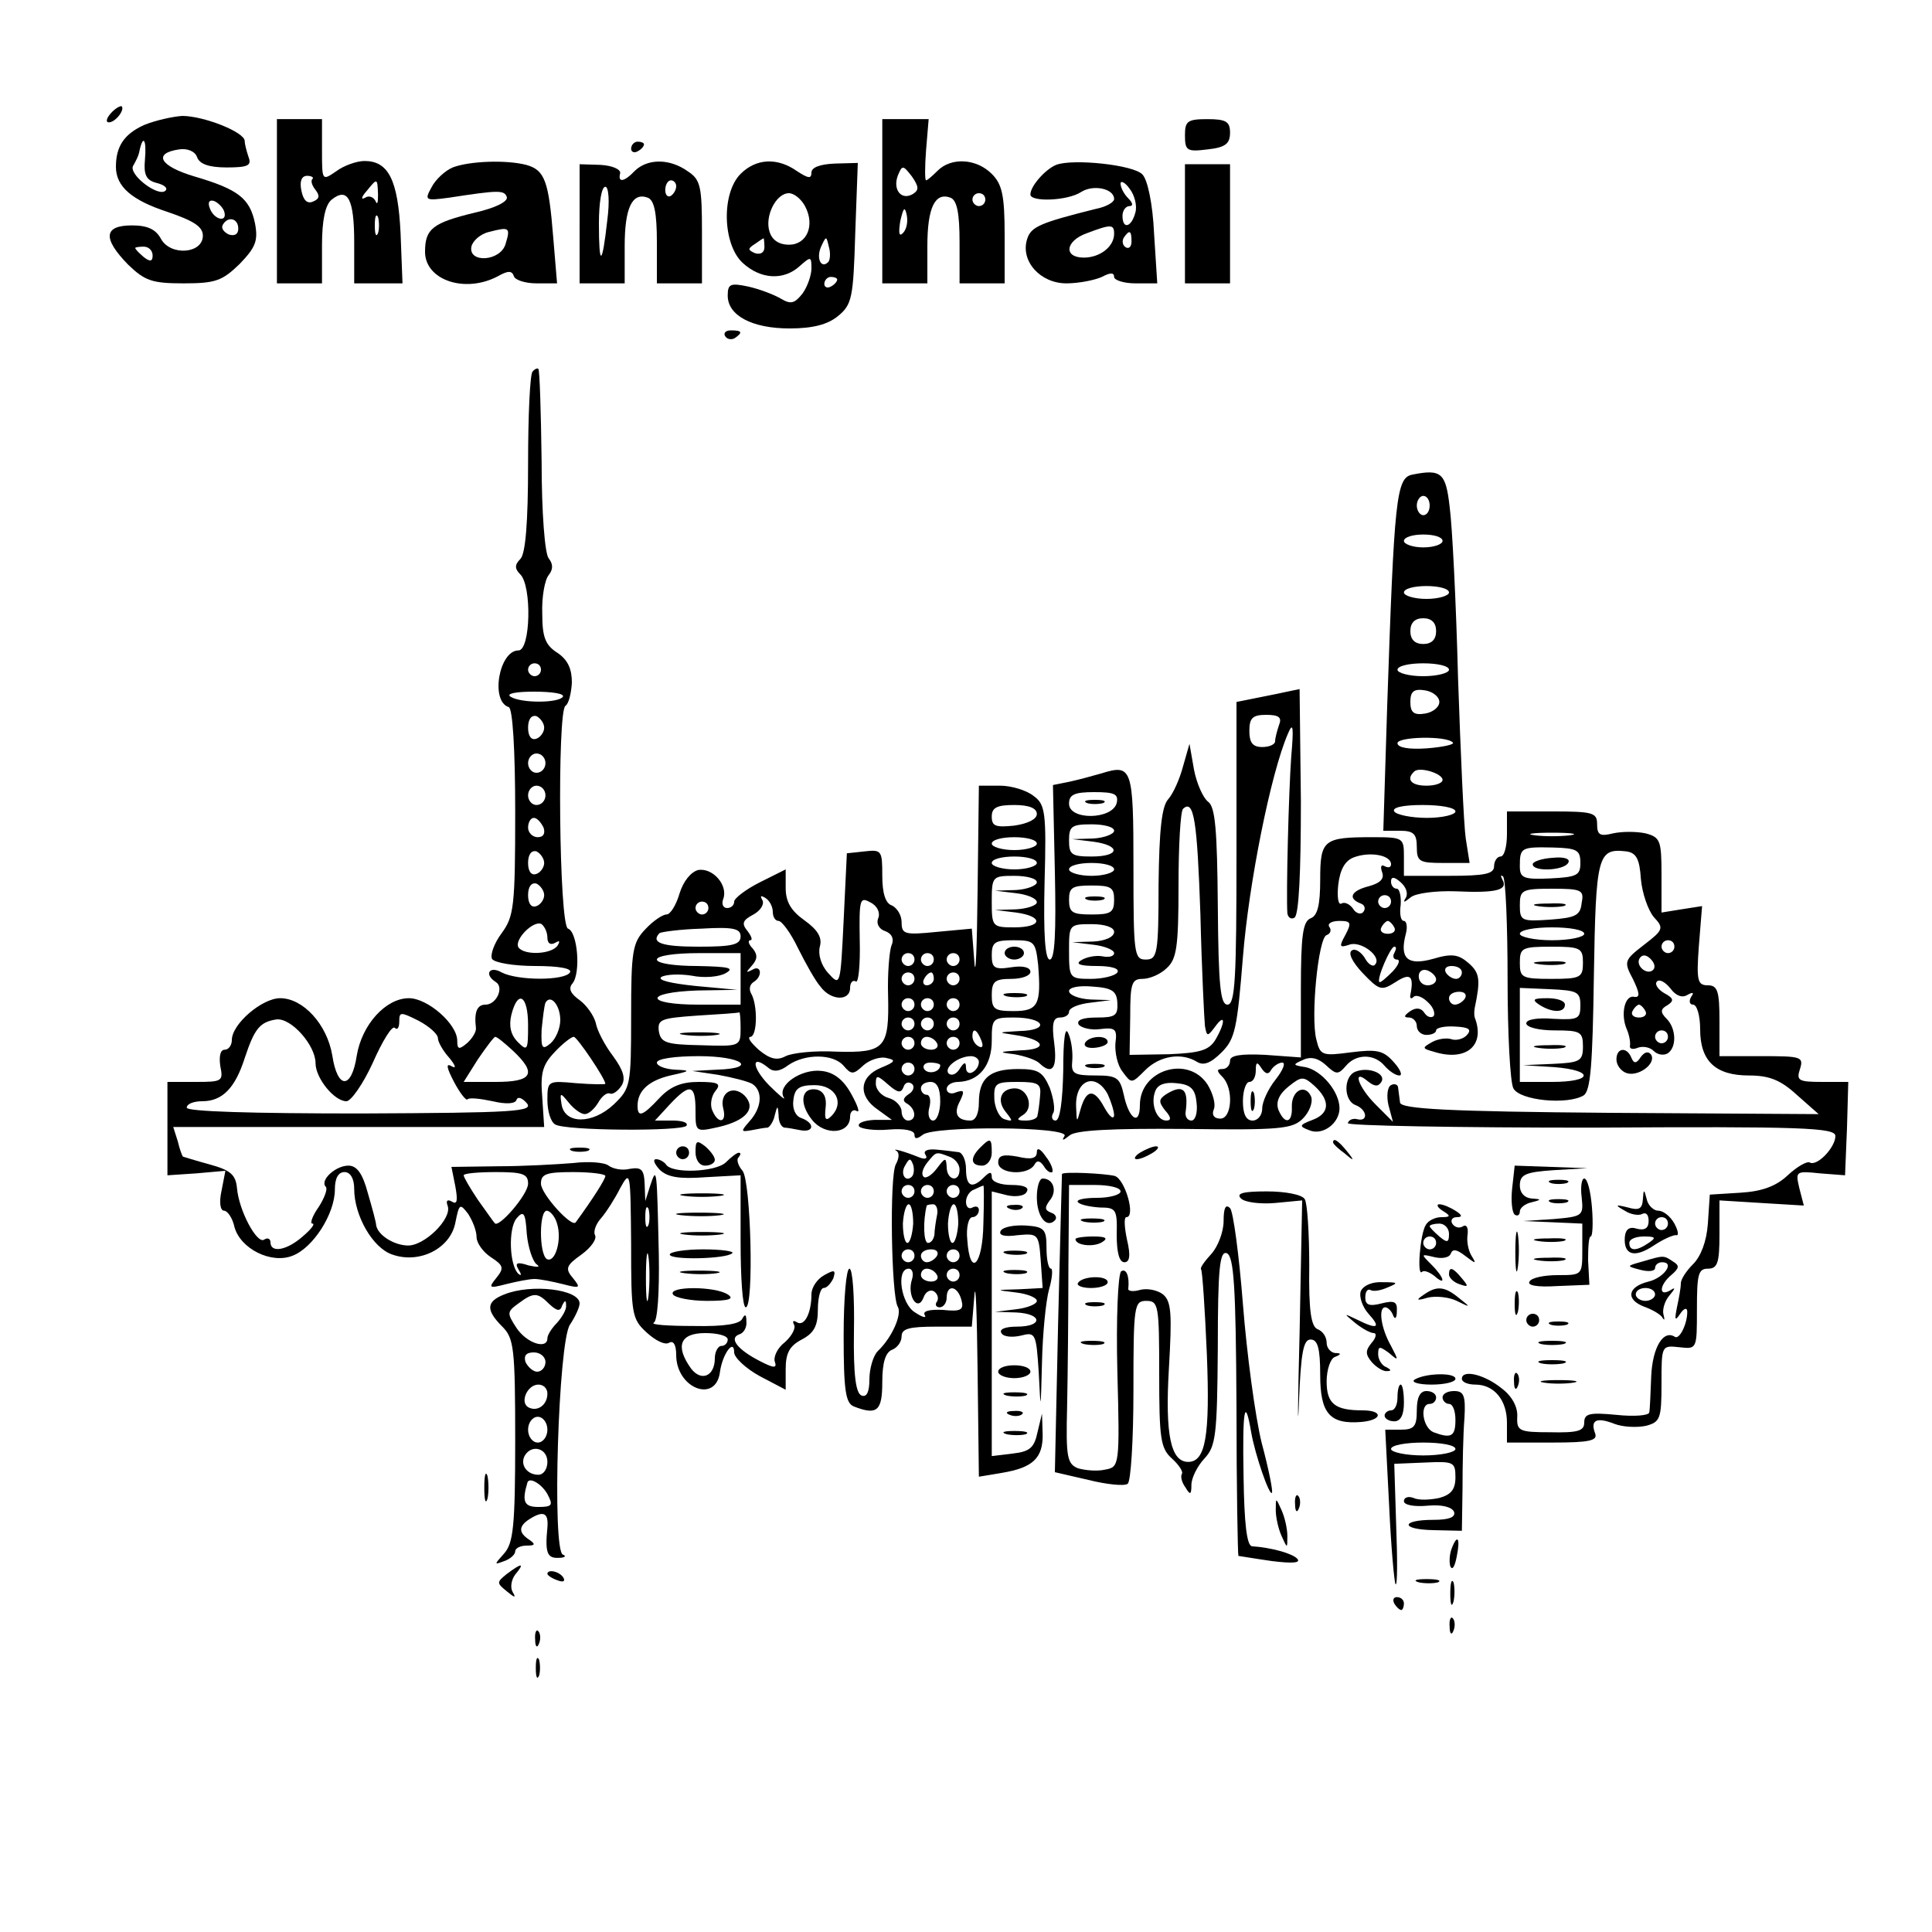 <?xml version="1.0" standalone="no"?>
<!DOCTYPE svg PUBLIC "-//W3C//DTD SVG 20010904//EN"
 "http://www.w3.org/TR/2001/REC-SVG-20010904/DTD/svg10.dtd">
<svg version="1.0" xmlns="http://www.w3.org/2000/svg"
 width="300pt" height="300pt" viewBox="0 0 300 300"
 preserveAspectRatio="xMidYMid meet">
<g transform="translate(0,300) scale(0.1,-0.1)"
fill="#000000" stroke="none">
<path d="M172 2824 c-7 -8 -8 -14 -3 -14 10 0 25 19 20 25 -2 1 -10 -3 -17
-11z"/>
<path d="M224 2806 c-31 -14 -44 -33 -44 -65 0 -31 25 -52 80 -70 41 -14 55
-23 55 -37 0 -28 -50 -32 -65 -5 -8 15 -21 21 -45 21 -44 0 -46 -20 -6 -61 26
-25 37 -29 86 -29 50 0 60 4 87 30 25 26 29 36 24 63 -8 39 -26 53 -94 73 -54
16 -65 36 -24 42 13 2 25 -3 28 -12 4 -11 19 -16 46 -16 33 0 39 3 34 16 -3 9
-6 20 -6 25 0 14 -64 39 -97 39 -15 -1 -42 -7 -59 -14z m1 -55 c-2 -22 2 -31
18 -35 12 -3 18 -8 14 -12 -11 -11 -59 26 -50 39 4 7 8 15 9 20 6 30 12 21 9
-12z m123 -79 c6 -18 -15 -14 -22 4 -4 10 -1 14 6 12 6 -2 14 -10 16 -16z m22
-27 c0 -9 -6 -12 -15 -9 -8 4 -12 10 -9 15 8 14 24 10 24 -6z m-133 -42 c0 -9
-4 -10 -14 -2 -7 6 -13 12 -13 14 0 1 6 2 13 2 8 0 14 -6 14 -14z"/>
<path d="M430 2688 l0 -128 35 0 35 0 0 59 c0 39 5 63 15 71 25 20 35 1 35
-66 l0 -64 38 0 37 0 -3 78 c-4 83 -19 112 -56 112 -12 0 -32 -7 -44 -16 -22
-15 -22 -15 -22 33 l0 48 -35 0 -35 0 0 -127z m55 34 c-3 -3 0 -11 5 -17 7 -9
6 -14 -4 -18 -9 -4 -15 2 -18 17 -3 14 0 23 9 23 7 0 11 -3 8 -5z m102 -24 c0
-13 -1 -17 -4 -10 -3 6 -10 9 -16 5 -7 -4 -6 1 2 10 17 21 17 21 18 -5z m0
-60 c-3 -7 -5 -2 -5 12 0 14 2 19 5 13 2 -7 2 -19 0 -25z"/>
<path d="M1370 2688 l0 -128 35 0 35 0 0 58 c0 60 12 84 36 75 10 -4 14 -24
14 -69 l0 -64 35 0 35 0 0 75 c0 62 -4 79 -20 95 -24 24 -63 26 -84 5 -8 -8
-16 -15 -18 -15 -2 0 -2 21 0 47 l4 48 -36 0 -36 0 0 -127z m48 11 c-18 -11
-32 6 -24 28 7 17 8 17 22 -1 11 -16 11 -21 2 -27z m112 -9 c0 -5 -4 -10 -10
-10 -5 0 -10 5 -10 10 0 6 5 10 10 10 6 0 10 -4 10 -10z m-128 -52 c-6 -6 -7
0 -4 19 5 21 7 23 10 9 2 -10 0 -22 -6 -28z"/>
<path d="M1840 2790 c0 -24 3 -26 35 -22 28 3 35 9 35 26 0 17 -6 21 -35 21
-31 0 -35 -3 -35 -25z"/>
<path d="M980 2769 c0 -5 5 -7 10 -4 6 3 10 8 10 11 0 2 -4 4 -10 4 -5 0 -10
-5 -10 -11z"/>
<path d="M703 2740 c-12 -5 -27 -19 -33 -31 -11 -20 -10 -21 27 -16 78 12 86
12 90 1 2 -7 -18 -17 -49 -24 -66 -16 -78 -25 -78 -61 0 -44 62 -65 113 -38
16 9 22 9 25 0 2 -6 18 -11 35 -11 l32 0 -6 72 c-7 87 -13 104 -42 112 -31 8
-88 6 -114 -4z m82 -119 c-8 -27 -58 -30 -53 -4 2 9 14 20 28 23 31 8 33 7 25
-19z"/>
<path d="M900 2653 l0 -93 35 0 35 0 0 58 c0 60 12 84 36 75 10 -4 14 -24 14
-69 l0 -64 35 0 35 0 0 79 c0 71 -2 82 -22 95 -28 20 -62 20 -82 1 -17 -18
-27 -19 -23 -4 1 6 -12 12 -31 13 l-32 1 0 -92z m150 58 c0 -6 -4 -12 -8 -15
-5 -3 -9 1 -9 9 0 8 4 15 9 15 4 0 8 -4 8 -9z m-107 -53 c-8 -72 -13 -73 -13
-5 0 32 4 57 10 57 5 0 7 -22 3 -52z"/>
<path d="M1150 2730 c-30 -30 -28 -109 3 -138 28 -26 64 -28 89 -5 17 15 18
15 18 -4 0 -10 -6 -28 -14 -39 -12 -15 -18 -17 -33 -8 -10 6 -33 15 -51 19
-28 6 -32 4 -32 -14 0 -31 38 -51 96 -51 36 0 59 6 75 19 22 18 24 28 27 128
l4 110 -36 -1 c-23 -1 -36 -6 -36 -14 0 -10 -5 -9 -22 2 -31 22 -64 20 -88 -4z
m100 -50 c16 -30 3 -60 -25 -60 -15 0 -26 7 -30 20 -8 24 10 60 30 60 8 0 19
-9 25 -20z m-63 -64 c0 -8 -6 -12 -15 -9 -11 5 -11 7 0 14 7 5 13 9 14 9 0 0
1 -6 1 -14z m99 -23 c-11 -11 -19 6 -11 24 8 17 8 17 12 0 3 -10 2 -21 -1 -24z
m14 -27 c0 -3 -4 -8 -10 -11 -5 -3 -10 -1 -10 4 0 6 5 11 10 11 6 0 10 -2 10
-4z"/>
<path d="M1640 2744 c-17 -7 -40 -33 -40 -46 0 -12 58 -10 79 4 19 12 51 5 51
-11 0 -5 -12 -12 -27 -15 -88 -22 -102 -28 -108 -47 -11 -34 20 -69 61 -69 19
0 44 5 55 10 13 7 19 7 19 0 0 -5 15 -10 33 -10 l34 0 -5 78 c-2 45 -10 83
-18 91 -13 15 -108 25 -134 15z m123 -74 c-6 -23 -20 -27 -20 -5 0 8 5 15 11
15 6 0 5 5 -2 12 -7 7 -12 17 -12 23 0 5 7 2 14 -8 8 -10 12 -27 9 -37z m-33
-33 c0 -20 -22 -37 -47 -37 -32 0 -29 26 5 38 37 14 42 14 42 -1z m27 -12 c0
-8 -4 -12 -9 -9 -5 3 -6 10 -3 15 9 13 12 11 12 -6z"/>
<path d="M1840 2653 l0 -93 35 0 35 0 0 93 0 92 -35 0 -35 0 0 -92z"/>
<path d="M1126 2478 c3 -5 10 -6 15 -3 13 9 11 12 -6 12 -8 0 -12 -4 -9 -9z"/>
<path d="M827 2423 c-4 -3 -7 -68 -7 -143 0 -92 -4 -140 -12 -148 -9 -9 -9
-15 0 -24 18 -18 16 -118 -3 -118 -30 0 -44 -79 -15 -88 6 -2 10 -65 10 -163
0 -147 -2 -162 -21 -188 -12 -16 -18 -34 -15 -40 4 -6 34 -11 67 -11 38 0 58
-4 54 -10 -8 -13 -81 -13 -106 0 -19 11 -28 -3 -9 -15 13 -8 1 -35 -16 -35
-13 0 -18 -11 -15 -36 1 -6 -6 -17 -14 -24 -12 -10 -15 -10 -15 4 0 26 -46 66
-75 66 -36 0 -73 -41 -81 -89 -8 -53 -30 -53 -38 0 -8 48 -45 89 -81 89 -28 0
-75 -40 -75 -65 0 -8 -5 -15 -11 -15 -7 0 -9 -10 -7 -25 5 -24 3 -25 -38 -25
l-44 0 0 -73 0 -72 45 3 45 4 -6 -31 c-4 -18 -2 -31 4 -31 5 0 13 -11 16 -25
9 -34 57 -58 90 -45 32 12 66 65 66 103 0 17 5 27 15 27 9 0 15 -10 15 -26 0
-42 29 -92 59 -102 42 -15 90 9 98 49 6 30 7 31 20 14 7 -11 13 -26 13 -36 0
-9 10 -23 22 -31 20 -13 21 -17 9 -32 -13 -16 -12 -17 15 -10 16 4 36 8 44 8
8 0 28 -4 44 -8 27 -7 28 -6 16 9 -13 15 -11 20 13 37 15 11 24 24 21 30 -3 5
1 17 9 26 8 9 22 31 30 47 16 29 16 26 17 -86 0 -109 1 -117 24 -138 14 -13
29 -20 35 -16 7 4 11 -4 11 -19 0 -52 62 -76 68 -26 4 28 22 52 22 30 0 -8 18
-25 40 -37 l40 -21 0 32 c0 25 6 36 25 46 19 10 25 21 25 47 0 18 4 33 9 33 5
0 11 7 15 15 4 13 2 14 -14 5 -11 -6 -20 -19 -20 -30 0 -29 -11 -51 -23 -43
-5 3 -7 2 -4 -4 3 -5 -3 -17 -14 -27 -12 -9 -18 -23 -16 -30 4 -11 -1 -11 -24
1 -33 17 -48 35 -31 41 7 2 12 11 11 20 0 11 -2 12 -6 5 -3 -9 -28 -13 -76
-12 -40 0 -67 2 -62 5 6 2 9 46 8 106 -3 133 -3 138 -13 108 l-8 -25 -1 27
c-1 22 -5 26 -23 23 -12 -3 -26 0 -33 5 -6 5 -31 7 -55 4 -25 -2 -77 -5 -117
-5 l-72 -1 6 -30 c4 -22 3 -29 -5 -24 -7 4 -10 2 -7 -6 8 -20 -37 -64 -63 -62
-22 1 -46 17 -48 32 0 4 -6 26 -13 50 -8 30 -17 42 -30 42 -20 0 -45 -23 -35
-33 3 -3 -2 -17 -11 -31 -10 -14 -14 -26 -10 -26 5 0 -2 -9 -15 -20 -25 -22
-50 -26 -50 -9 0 5 -4 8 -10 4 -11 -7 -39 45 -42 80 -2 21 -10 28 -43 37 -22
6 -41 12 -41 12 -1 1 -5 11 -8 24 l-7 22 288 0 288 0 -3 46 c-3 37 0 50 19 70
12 13 26 24 30 24 5 0 49 -65 49 -73 0 -1 -20 -1 -45 1 -44 4 -45 4 -45 -26 0
-17 5 -34 12 -38 15 -10 198 -11 204 -2 3 5 -7 8 -22 8 l-27 0 23 25 c31 33
40 32 40 -9 0 -34 0 -34 36 -26 43 10 59 29 40 49 -18 17 -39 4 -33 -20 6 -23
-8 -25 -17 -3 -4 9 -1 23 5 30 9 11 5 14 -26 14 -27 0 -44 -7 -61 -25 -26 -28
-34 -31 -34 -12 0 23 17 39 51 47 32 7 32 8 7 9 -16 1 -28 6 -28 11 0 6 28 10
65 10 68 0 93 -19 28 -21 l-38 -2 40 -6 c22 -4 46 -10 53 -14 17 -11 15 -37
-4 -58 -14 -16 -14 -17 3 -14 10 2 21 4 25 4 3 1 9 9 11 19 4 16 5 16 6 0 0
-10 4 -18 9 -19 4 0 15 -2 25 -4 21 -4 23 11 1 19 -9 3 -14 15 -12 28 2 18 9
23 33 23 32 0 47 -27 26 -48 -9 -9 -11 -5 -9 13 2 16 -3 25 -13 28 -25 5 -29
-21 -8 -47 20 -25 59 -22 59 5 0 8 5 12 10 9 6 -4 2 8 -8 26 -12 22 -27 34
-46 36 -31 4 -70 -22 -59 -41 4 -6 -7 3 -23 19 -27 28 -28 49 -1 27 8 -7 18
-6 31 4 26 18 70 18 86 -1 12 -14 15 -14 31 1 9 8 26 14 36 11 15 -3 13 -6 -9
-15 -34 -14 -36 -44 -5 -65 l22 -16 -28 0 c-16 -1 -26 -5 -23 -10 3 -4 24 -7
46 -5 24 2 40 -1 40 -8 0 -7 4 -7 13 0 17 14 229 13 220 -2 -5 -8 -2 -7 8 1 9
8 66 11 179 10 148 -2 167 0 183 16 10 10 16 25 13 34 -9 21 -31 10 -30 -16 1
-25 -11 -28 -21 -4 -4 12 1 24 16 36 20 16 23 16 40 1 25 -23 24 -43 -3 -53
-21 -8 -21 -10 -5 -16 21 -9 47 11 47 34 0 26 -28 59 -53 64 -20 3 -20 4 -4
11 12 6 24 3 36 -8 16 -15 19 -15 31 -1 16 19 44 19 60 0 7 -8 17 -15 23 -15
5 0 2 9 -9 21 -16 18 -26 20 -66 15 -45 -6 -48 -5 -54 20 -9 35 3 158 16 162
6 2 8 8 4 13 -3 5 4 9 16 9 18 0 19 -3 9 -22 -10 -18 -9 -20 6 -15 18 7 52
-19 40 -31 -3 -4 -11 1 -16 11 -6 9 -15 15 -20 11 -6 -4 1 -18 17 -35 26 -27
29 -28 51 -14 23 15 29 10 23 -20 -1 -5 1 -7 5 -3 4 4 14 0 22 -8 9 -8 12 -18
9 -22 -4 -3 -10 -1 -14 5 -5 8 -13 9 -22 3 -10 -7 -11 -10 -2 -10 6 0 12 -6
12 -13 0 -8 7 -14 15 -14 8 0 15 3 15 7 0 4 13 7 29 6 21 -1 27 -4 19 -13 -5
-6 -16 -9 -23 -7 -8 3 -22 1 -31 -4 -16 -9 -16 -10 2 -15 50 -16 81 9 64 53
-1 3 -1 10 0 15 9 43 8 54 -9 69 -16 14 -26 16 -56 7 -40 -11 -52 1 -42 39 3
11 1 20 -3 20 -5 0 -7 11 -5 25 1 14 -2 25 -6 25 -5 0 -9 5 -9 11 0 8 5 8 15
-1 8 -7 12 -17 8 -24 -5 -8 -3 -8 8 1 8 6 38 10 69 9 64 -3 82 2 73 18 -3 6
-3 8 1 5 4 -4 7 -76 7 -160 0 -84 4 -160 9 -169 10 -19 84 -26 109 -11 11 7
14 48 16 186 3 187 6 198 50 193 16 -2 21 -12 23 -43 2 -22 11 -48 20 -59 16
-17 15 -20 -15 -43 -31 -24 -32 -26 -17 -54 10 -21 11 -28 2 -27 -15 4 -22
-27 -12 -50 4 -9 6 -21 5 -26 -1 -5 5 -6 12 -3 8 3 19 1 25 -5 6 -6 15 -7 21
-4 15 9 14 39 -1 54 -10 10 -10 15 1 21 11 7 10 11 -5 19 -10 6 -15 14 -11 18
4 4 13 -1 21 -11 8 -11 18 -15 26 -10 9 5 11 4 6 -3 -4 -7 -2 -12 3 -12 6 0
11 -17 11 -38 0 -50 24 -72 76 -72 31 0 49 -7 74 -30 l34 -30 -325 2 c-250 2
-324 6 -325 16 -1 6 -2 17 -3 23 0 5 -6 7 -11 4 -6 -3 -7 -18 -4 -31 l7 -26
-27 27 c-27 27 -37 57 -12 36 10 -8 16 -9 21 -1 8 13 -20 24 -40 16 -19 -7
-19 -45 0 -52 18 -7 20 -26 3 -22 -7 2 -14 -1 -15 -6 -2 -4 168 -7 377 -7 329
2 380 0 380 -13 0 -18 -29 -48 -40 -41 -4 2 -19 -6 -34 -20 -18 -17 -40 -25
-73 -27 l-48 -3 -3 -45 c-2 -28 -11 -51 -23 -63 -10 -10 -19 -23 -19 -30 0 -7
-3 -23 -6 -37 -4 -20 -3 -22 5 -10 6 9 11 10 11 3 0 -19 -12 -43 -19 -39 -18
12 -35 -16 -37 -61 -1 -26 -2 -52 -3 -56 0 -5 -23 -7 -51 -4 -42 4 -50 2 -50
-12 0 -13 -10 -16 -53 -15 -48 0 -52 2 -51 24 1 15 -8 32 -24 44 -27 22 -62
30 -62 15 0 -5 9 -9 21 -9 29 0 49 -24 49 -59 l0 -31 71 0 c57 0 70 3 66 14
-8 21 2 26 30 15 13 -5 35 -6 49 -3 22 6 24 11 24 66 0 59 0 59 28 56 27 -3
27 -3 27 59 0 54 2 63 17 63 15 0 18 9 18 53 l0 53 65 -4 66 -4 -7 27 c-6 26
-6 27 32 23 l39 -3 3 73 2 72 -41 0 c-36 0 -40 2 -34 20 6 19 2 20 -59 20
l-66 0 0 55 c0 46 -3 55 -18 55 -16 0 -18 7 -14 61 l5 62 -32 -5 -31 -5 0 59
c0 53 -2 58 -25 64 -14 3 -36 3 -50 0 -20 -5 -25 -3 -25 14 0 18 -6 20 -70 20
l-70 0 0 -35 c0 -19 -4 -35 -10 -35 -5 0 -10 -7 -10 -15 0 -12 -14 -15 -70
-15 l-70 0 0 30 c0 29 -1 30 -49 30 -76 0 -81 -4 -81 -66 0 -39 -4 -56 -15
-60 -12 -5 -15 -27 -15 -111 l0 -105 -55 4 c-39 2 -55 -1 -55 -9 0 -7 -5 -13
-12 -13 -9 0 -9 -3 0 -12 18 -18 15 -65 -3 -65 -10 0 -14 6 -10 15 3 8 -2 25
-10 38 -30 46 -105 23 -105 -32 0 -33 -17 -22 -25 16 -6 27 -11 30 -44 30 -34
0 -38 3 -36 23 1 12 -1 31 -6 42 -5 13 -8 -8 -8 -57 -1 -48 -5 -78 -12 -78 -5
0 -7 5 -4 11 4 5 1 23 -5 40 -11 25 -18 29 -49 29 -44 0 -61 -14 -61 -52 0
-17 -5 -28 -13 -28 -21 0 -27 11 -16 31 7 15 6 17 -6 13 -8 -4 -15 -1 -15 5 0
6 8 11 18 11 32 1 52 25 52 64 0 34 1 36 34 36 49 0 57 -20 9 -21 -34 -2 -35
-2 -8 -6 48 -7 54 -23 9 -24 -33 -2 -35 -3 -9 -6 17 -3 34 -9 39 -14 20 -19
28 -8 23 31 -4 30 -2 40 9 40 8 0 14 4 14 9 0 6 15 12 33 14 l32 4 -32 1 c-18
1 -33 7 -33 13 0 6 16 9 37 7 30 -2 37 -7 38 -25 1 -20 -3 -23 -32 -23 -22 0
-32 -4 -28 -11 4 -5 19 -9 33 -7 24 3 27 0 24 -22 -1 -14 3 -34 11 -44 14 -19
14 -19 35 2 23 23 57 28 81 13 10 -6 21 -2 38 15 21 21 24 37 33 148 9 113 43
285 70 347 8 19 9 10 5 -36 -4 -56 -8 -213 -6 -243 1 -7 6 -10 11 -7 7 4 10
71 10 181 l-2 174 -24 -5 c-13 -3 -35 -7 -49 -10 l-25 -5 0 -235 c0 -194 -2
-235 -14 -235 -11 0 -14 29 -15 153 -1 119 -4 154 -15 162 -8 6 -18 29 -22 50
l-7 40 -10 -35 c-5 -19 -15 -42 -23 -51 -10 -11 -14 -47 -15 -132 0 -109 -2
-117 -20 -117 -18 0 -19 9 -19 144 0 154 -2 160 -50 145 -14 -4 -36 -10 -50
-13 l-25 -5 3 -136 c2 -93 0 -135 -8 -135 -7 0 -10 38 -8 120 3 109 1 121 -17
134 -11 9 -35 16 -52 16 l-33 0 -2 -162 c-1 -90 -3 -140 -5 -112 l-4 52 -54
-5 c-50 -5 -55 -4 -55 15 0 11 -7 22 -15 26 -10 3 -15 19 -15 46 0 39 -1 41
-27 38 l-28 -3 -5 -104 c-5 -102 -5 -103 -24 -82 -11 12 -16 29 -13 41 4 14
-3 26 -24 41 -21 15 -29 29 -29 50 l0 29 -40 -20 c-22 -11 -40 -25 -40 -30 0
-6 -5 -10 -11 -10 -6 0 -9 6 -6 14 8 21 -16 49 -39 45 -11 -3 -23 -17 -29 -37
-5 -17 -14 -32 -20 -32 -6 0 -21 -10 -33 -23 -20 -21 -22 -34 -22 -135 0 -108
-1 -112 -27 -137 -33 -31 -76 -31 -81 0 -3 19 -2 19 11 3 8 -10 19 -18 25 -18
6 0 15 8 21 18 5 9 13 16 18 14 4 -2 12 3 18 12 7 11 3 24 -13 46 -13 17 -25
40 -27 52 -3 11 -14 27 -25 35 -14 10 -18 18 -11 26 13 16 8 80 -7 85 -14 4
-17 338 -4 346 5 3 9 19 10 36 0 21 -6 35 -22 46 -19 12 -24 24 -24 61 -1 26
4 53 10 60 7 9 7 17 0 26 -6 7 -11 71 -11 151 -1 77 -3 141 -5 143 -1 2 -6 0
-9 -4z m13 -463 c0 -5 -4 -10 -10 -10 -5 0 -10 5 -10 10 0 6 5 10 10 10 6 0
10 -4 10 -10z m34 -42 c-7 -10 -65 -10 -81 0 -8 5 8 8 36 8 28 0 48 -3 45 -8z
m-29 -48 c0 -7 -6 -15 -12 -17 -8 -3 -13 4 -13 17 0 13 5 20 13 18 6 -3 12
-11 12 -18z m1141 4 c-3 -9 -6 -20 -6 -25 0 -5 -9 -9 -20 -9 -15 0 -20 7 -20
25 0 20 5 25 26 25 20 0 25 -4 20 -16z m-1139 -59 c0 -8 -6 -15 -14 -15 -7 0
-13 7 -13 15 0 8 6 15 13 15 8 0 14 -7 14 -15z m0 -50 c0 -8 -6 -15 -14 -15
-7 0 -13 7 -13 15 0 8 6 15 13 15 8 0 14 -7 14 -15z m887 -12 c-7 -26 -74 -27
-74 -1 0 14 8 18 39 18 32 0 38 -3 35 -17z m-124 -17 c0 -8 -14 -15 -35 -18
-29 -3 -35 -1 -35 14 0 14 8 18 35 18 23 0 35 -5 35 -14z m254 -156 c2 -85 6
-163 7 -173 3 -17 4 -17 16 -1 16 22 16 6 0 -21 -10 -16 -24 -20 -72 -22 l-61
-1 1 59 c0 51 2 59 19 59 11 0 28 7 38 17 15 14 18 32 18 128 0 61 3 115 7
119 17 16 22 -19 27 -164z m-1020 135 c3 -9 0 -15 -9 -15 -8 0 -15 7 -15 15 0
8 4 15 9 15 5 0 11 -7 15 -15z m886 -5 c0 -5 -15 -11 -32 -12 l-33 -1 33 -4
c43 -6 41 -23 -3 -23 -31 0 -35 3 -35 25 0 22 4 25 35 25 19 0 35 -4 35 -10z
m708 -7 c-16 -2 -40 -2 -55 0 -16 2 -3 4 27 4 30 0 43 -2 28 -4z m-828 -13 c0
-5 -16 -10 -35 -10 -19 0 -35 5 -35 10 0 6 16 10 35 10 19 0 35 -4 35 -10z
m844 -30 c0 -19 -5 -22 -47 -24 -42 -2 -47 1 -47 19 0 29 2 30 51 29 38 -1 43
-4 43 -24z m-1609 0 c0 -7 -6 -15 -12 -17 -8 -3 -13 4 -13 17 0 13 5 20 13 18
6 -3 12 -11 12 -18z m1315 -2 c0 -5 -4 -6 -10 -3 -5 3 -7 0 -4 -9 4 -10 -2
-17 -20 -22 -28 -7 -34 -19 -13 -27 6 -2 8 -8 4 -13 -4 -5 -12 -2 -16 5 -5 7
-13 11 -18 8 -5 -3 -7 10 -5 29 3 25 11 38 25 43 25 9 57 3 57 -11z m-550 2
c0 -5 -16 -10 -35 -10 -19 0 -35 5 -35 10 0 6 16 10 35 10 19 0 35 -4 35 -10z
m120 -10 c0 -5 -16 -10 -35 -10 -19 0 -35 5 -35 10 0 6 16 10 35 10 19 0 35
-4 35 -10z m-120 -20 c0 -5 -15 -11 -32 -12 l-33 -1 33 -4 c17 -2 32 -8 32
-14 0 -5 -15 -10 -32 -11 l-33 -1 33 -4 c43 -6 41 -23 -3 -23 -34 0 -35 1 -35
40 0 39 1 40 35 40 19 0 35 -4 35 -10z m-765 -20 c0 -7 -6 -15 -12 -17 -8 -3
-13 4 -13 17 0 13 5 20 13 18 6 -3 12 -11 12 -18z m885 -7 c0 -20 -5 -23 -35
-23 -30 0 -35 3 -35 23 0 19 5 22 35 22 30 0 35 -3 35 -22z m726 -5 c-2 -20
-10 -23 -49 -26 -44 -3 -47 -2 -47 22 0 24 3 26 50 26 46 0 50 -2 46 -22z
m-1256 -14 c0 -8 4 -14 9 -14 5 0 19 -19 30 -42 12 -24 27 -51 35 -60 16 -22
46 -23 46 -2 0 8 4 13 9 10 4 -3 7 26 6 64 -1 63 0 68 16 59 11 -5 16 -16 13
-24 -4 -9 1 -18 11 -21 10 -4 14 -12 9 -23 -3 -9 -6 -43 -5 -76 2 -83 -5 -90
-80 -88 -34 2 -69 -2 -79 -7 -13 -7 -24 -5 -42 10 -12 11 -18 19 -13 20 11 0
12 50 1 68 -3 6 -2 13 4 17 15 9 12 28 -2 19 -10 -5 -10 -4 -1 6 9 10 10 17 2
27 -7 7 -8 13 -4 13 4 0 2 6 -4 14 -10 12 -8 17 9 26 11 6 17 16 14 22 -4 7
-3 8 4 4 7 -4 12 -14 12 -22z m960 16 c0 -5 -4 -10 -10 -10 -5 0 -10 5 -10 10
0 6 5 10 10 10 6 0 10 -4 10 -10z m-1060 -10 c0 -5 -4 -10 -10 -10 -5 0 -10 5
-10 10 0 6 5 10 10 10 6 0 10 -4 10 -10z m-250 -46 c0 -9 5 -12 12 -8 7 4 8 3
4 -4 -9 -14 -52 -16 -61 -3 -7 12 24 43 36 36 5 -4 9 -13 9 -21z m880 9 c0 -8
-14 -14 -32 -15 l-33 -1 33 -4 c17 -2 32 -8 32 -13 0 -5 -8 -7 -18 -5 -10 2
-25 -1 -33 -6 -10 -6 -2 -9 24 -9 23 0 36 -4 32 -10 -3 -5 -22 -10 -41 -10
-33 0 -34 1 -34 43 0 41 0 42 35 42 21 0 35 -5 35 -12z m435 7 c3 -5 -1 -10
-10 -10 -9 0 -13 5 -10 10 3 6 8 10 10 10 2 0 7 -4 10 -10z m-1015 -14 c0 -13
-13 -16 -65 -16 -57 0 -75 6 -61 21 3 2 32 6 65 7 50 3 61 0 61 -12z m1310 4
c0 -5 -22 -10 -50 -10 -27 0 -50 5 -50 10 0 6 23 10 50 10 28 0 50 -4 50 -10z
m-848 -48 c5 -62 0 -72 -38 -72 -30 0 -34 3 -34 25 0 21 5 25 30 25 17 0 30 5
30 11 0 7 -12 10 -30 7 -26 -4 -30 -1 -30 19 0 20 5 23 34 23 32 0 34 -2 38
-38z m988 28 c0 -5 -4 -10 -10 -10 -5 0 -10 5 -10 10 0 6 5 10 10 10 6 0 10
-4 10 -10z m-435 -10 c-3 -5 -1 -10 4 -10 6 0 3 -8 -6 -18 -10 -10 -19 -18
-21 -17 -5 4 17 55 23 55 4 0 3 -4 0 -10z m293 -15 c0 -23 -4 -25 -49 -25 -46
0 -49 2 -49 25 0 23 3 25 49 25 45 0 49 -2 49 -25z m-1308 -25 l0 -40 -65 0
c-84 0 -86 19 -2 22 l62 1 -65 6 c-38 4 -60 9 -53 14 7 4 28 5 47 2 19 -4 43
-2 53 4 14 8 5 10 -44 11 -35 0 -63 4 -63 10 0 6 28 10 65 10 l65 0 0 -40z
m270 30 c0 -5 -4 -10 -10 -10 -5 0 -10 5 -10 10 0 6 5 10 10 10 6 0 10 -4 10
-10z m30 0 c0 -5 -4 -10 -10 -10 -5 0 -10 5 -10 10 0 6 5 10 10 10 6 0 10 -4
10 -10z m40 0 c0 -5 -4 -10 -10 -10 -5 0 -10 5 -10 10 0 6 5 10 10 10 6 0 10
-4 10 -10z m1077 -16 c-9 -9 -28 6 -21 18 4 6 10 6 17 -1 6 -6 8 -13 4 -17z
m-337 -15 c0 -5 -6 -9 -13 -9 -8 0 -14 6 -14 14 0 8 6 12 14 9 7 -3 13 -9 13
-14z m40 11 c0 -5 -4 -10 -9 -10 -6 0 -13 5 -16 10 -3 6 1 10 9 10 9 0 16 -4
16 -10z m-850 -10 c0 -5 -4 -10 -10 -10 -5 0 -10 5 -10 10 0 6 5 10 10 10 6 0
10 -4 10 -10z m30 0 c0 -5 -5 -10 -11 -10 -5 0 -7 5 -4 10 3 6 8 10 11 10 2 0
4 -4 4 -10z m40 0 c0 -5 -4 -10 -10 -10 -5 0 -10 5 -10 10 0 6 5 10 10 10 6 0
10 -4 10 -10z m964 -41 c0 -21 -3 -23 -42 -21 -25 2 -42 -1 -42 -7 0 -6 19
-11 44 -11 40 0 44 -2 44 -25 0 -23 -5 -25 -47 -27 l-46 -2 48 -3 c63 -5 61
-23 -3 -23 l-50 0 0 73 0 73 47 -2 c42 -2 47 -4 47 -25z m-179 11 c-3 -5 -10
-10 -16 -10 -5 0 -9 5 -9 10 0 6 7 10 16 10 8 0 12 -4 9 -10z m-1455 -42 c0
-39 -1 -41 -16 -26 -11 11 -14 25 -10 42 10 40 26 31 26 -16z m50 8 c0 -13 -7
-29 -15 -36 -13 -11 -15 -8 -14 21 2 19 4 37 6 42 8 14 23 -4 23 -27z m550 24
c0 -5 -4 -10 -10 -10 -5 0 -10 5 -10 10 0 6 5 10 10 10 6 0 10 -4 10 -10z m30
0 c0 -5 -4 -10 -10 -10 -5 0 -10 5 -10 10 0 6 5 10 10 10 6 0 10 -4 10 -10z
m40 0 c0 -5 -4 -10 -10 -10 -5 0 -10 5 -10 10 0 6 5 10 10 10 6 0 10 -4 10
-10z m1065 -10 c3 -5 -1 -10 -10 -10 -9 0 -13 5 -10 10 3 6 8 10 10 10 2 0 7
-4 10 -10z m-1875 -42 c0 -6 8 -20 18 -31 9 -11 11 -17 4 -13 -10 6 -9 -1 3
-24 9 -17 19 -30 21 -27 3 3 20 1 39 -3 21 -5 35 -4 37 2 2 6 9 3 16 -5 11
-13 -18 -15 -258 -16 -169 0 -270 3 -270 9 0 6 11 10 24 10 31 0 51 20 66 67
15 45 23 56 49 60 23 3 61 -40 61 -68 0 -23 29 -59 48 -59 7 0 26 27 41 60 15
34 30 58 34 54 4 -4 7 0 7 10 0 15 2 15 30 1 17 -9 30 -21 30 -27z m470 15 c0
-28 -1 -28 -62 -26 -54 1 -62 4 -65 22 -2 18 3 20 60 24 34 2 63 4 65 5 1 1 2
-10 2 -25z m270 7 c0 -5 -4 -10 -10 -10 -5 0 -10 5 -10 10 0 6 5 10 10 10 6 0
10 -4 10 -10z m30 0 c0 -5 -4 -10 -10 -10 -5 0 -10 5 -10 10 0 6 5 10 10 10 6
0 10 -4 10 -10z m40 0 c0 -5 -4 -10 -10 -10 -5 0 -10 5 -10 10 0 6 5 10 10 10
6 0 10 -4 10 -10z m34 -26 c3 -8 2 -12 -4 -9 -6 3 -10 10 -10 16 0 14 7 11 14
-7z m1066 6 c0 -5 -4 -10 -10 -10 -5 0 -10 5 -10 10 0 6 5 10 10 10 6 0 10 -4
10 -10z m-1793 -22 c37 -35 30 -48 -27 -48 l-50 0 22 35 c13 19 25 35 27 35 3
0 15 -10 28 -22z m623 12 c0 -5 -4 -10 -10 -10 -5 0 -10 5 -10 10 0 6 5 10 10
10 6 0 10 -4 10 -10z m35 0 c3 -5 -1 -10 -9 -10 -9 0 -16 5 -16 10 0 6 4 10 9
10 6 0 13 -4 16 -10z m35 0 c0 -5 -4 -10 -10 -10 -5 0 -10 5 -10 10 0 6 5 10
10 10 6 0 10 -4 10 -10z m30 -29 c0 -6 -4 -13 -10 -16 -5 -3 -10 0 -10 7 0 10
-3 9 -10 -2 -5 -8 -12 -11 -17 -7 -8 9 15 27 35 27 6 0 12 -4 12 -9z m-100
-11 c0 -5 -4 -10 -10 -10 -5 0 -10 5 -10 10 0 6 5 10 10 10 6 0 10 -4 10 -10z
m40 6 c0 -11 -19 -15 -25 -6 -3 5 1 10 9 10 9 0 16 -2 16 -4z m514 -7 c4 6 12
11 17 11 6 0 1 -12 -10 -26 -12 -15 -21 -35 -21 -45 0 -11 -7 -19 -15 -19 -10
0 -15 10 -15 30 0 17 5 30 10 30 6 0 10 8 10 18 0 13 2 14 9 3 6 -9 11 -10 15
-2z m-571 -27 c2 7 8 9 13 5 5 -4 2 -12 -5 -16 -9 -6 -10 -11 -2 -15 14 -9 14
-26 1 -26 -5 0 -10 6 -10 14 0 8 -9 18 -20 21 -11 3 -20 13 -20 22 0 14 2 14
19 -1 15 -13 20 -14 24 -4z m57 -22 c0 -16 -5 -30 -11 -30 -6 0 -9 9 -6 20 3
11 1 20 -4 20 -5 0 -9 5 -9 10 0 6 7 10 15 10 10 0 15 -10 15 -30z m155 8 c-1
-13 -3 -26 -4 -30 0 -5 -9 -8 -18 -8 -15 0 -15 2 -4 9 17 11 7 41 -13 41 -22
0 -29 -19 -14 -37 11 -14 11 -15 -2 -11 -8 2 -15 17 -16 31 -1 25 2 27 36 27
33 0 37 -3 35 -22z m105 3 c5 -11 10 -26 10 -33 -1 -7 -7 -2 -15 12 -16 30
-28 29 -37 -2 -6 -22 -6 -22 -7 3 -2 42 30 55 49 20z m138 -13 c2 -16 -2 -28
-8 -28 -6 0 -10 6 -9 13 5 36 -4 44 -30 28 -12 -8 -12 -12 -2 -25 10 -11 10
-16 2 -16 -15 0 -25 26 -17 46 4 10 15 14 33 12 22 -2 29 -9 31 -30z m-1038
-126 c0 -17 -47 -71 -52 -61 -2 2 -13 18 -26 36 -12 18 -22 35 -22 38 0 3 23
5 50 5 42 0 50 -3 50 -18z m120 12 c0 -5 -19 -35 -46 -72 -6 -9 -54 44 -54 60
0 15 8 18 50 18 28 0 50 -3 50 -6z m67 -76 c-3 -7 -5 -2 -5 12 0 14 2 19 5 13
2 -7 2 -19 0 -25z m-174 -61 c7 -5 2 -5 -12 -2 -18 6 -22 4 -16 -6 5 -8 5 -11
0 -7 -14 13 -16 70 -3 86 11 13 14 9 16 -24 2 -21 9 -42 15 -47z m32 63 c8
-25 -3 -62 -16 -55 -12 8 -12 75 0 75 5 0 13 -9 16 -20z m142 -112 c-2 -18 -4
-6 -4 27 0 33 2 48 4 33 2 -15 2 -42 0 -60z m123 -68 c0 -5 -4 -10 -10 -10 -5
0 -10 -9 -10 -19 0 -28 -21 -37 -37 -16 -25 35 -17 55 22 55 19 0 35 -4 35
-10z"/>
<path d="M1688 1753 c6 -2 18 -2 25 0 6 3 1 5 -13 5 -14 0 -19 -2 -12 -5z"/>
<path d="M2380 1658 c0 -12 48 -10 55 2 4 6 -5 10 -24 8 -17 -1 -31 -6 -31
-10z"/>
<path d="M1688 1603 c6 -2 18 -2 25 0 6 3 1 5 -13 5 -14 0 -19 -2 -12 -5z"/>
<path d="M2388 1593 c12 -2 30 -2 40 0 9 3 -1 5 -23 4 -22 0 -30 -2 -17 -4z"/>
<path d="M1560 1520 c0 -5 7 -10 15 -10 8 0 15 5 15 10 0 6 -7 10 -15 10 -8 0
-15 -4 -15 -10z"/>
<path d="M1563 1453 c9 -2 23 -2 30 0 6 3 -1 5 -18 5 -16 0 -22 -2 -12 -5z"/>
<path d="M2388 1503 c12 -2 30 -2 40 0 9 3 -1 5 -23 4 -22 0 -30 -2 -17 -4z"/>
<path d="M2390 1440 c20 -13 40 -13 40 0 0 6 -12 10 -27 10 -22 0 -25 -2 -13
-10z"/>
<path d="M2388 1373 c12 -2 30 -2 40 0 9 3 -1 5 -23 4 -22 0 -30 -2 -17 -4z"/>
<path d="M1063 1393 c15 -2 37 -2 50 0 12 2 0 4 -28 4 -27 0 -38 -2 -22 -4z"/>
<path d="M1942 1290 c0 -14 2 -19 5 -12 2 6 2 18 0 25 -3 6 -5 1 -5 -13z"/>
<path d="M2193 2263 c-25 -5 -28 -36 -39 -360 l-6 -193 26 0 c21 0 26 -5 26
-25 0 -23 4 -25 41 -25 l41 0 -6 38 c-3 20 -8 133 -12 250 -3 117 -9 236 -13
265 -6 53 -13 59 -58 50z m27 -48 c0 -8 -4 -15 -10 -15 -5 0 -10 7 -10 15 0 8
5 15 10 15 6 0 10 -7 10 -15z m20 -55 c0 -5 -13 -10 -30 -10 -16 0 -30 5 -30
10 0 6 14 10 30 10 17 0 30 -4 30 -10z m10 -80 c0 -5 -16 -10 -35 -10 -19 0
-35 5 -35 10 0 6 16 10 35 10 19 0 35 -4 35 -10z m-20 -60 c0 -13 -7 -20 -20
-20 -13 0 -20 7 -20 20 0 13 7 20 20 20 13 0 20 -7 20 -20z m20 -60 c0 -5 -18
-10 -40 -10 -22 0 -40 5 -40 10 0 6 18 10 40 10 22 0 40 -4 40 -10z m-15 -50
c0 -8 -10 -16 -22 -18 -18 -3 -23 2 -23 18 0 16 5 21 23 18 12 -2 22 -10 22
-18z m21 -63 c3 -3 -15 -7 -40 -9 -28 -2 -46 1 -46 8 0 10 76 12 86 1z m-16
-58 c0 -5 -11 -9 -25 -9 -24 0 -32 10 -19 22 8 8 44 -3 44 -13z m20 -49 c0 -5
-20 -10 -44 -10 -25 0 -48 5 -51 10 -4 6 13 10 44 10 28 0 51 -4 51 -10z"/>
<path d="M1685 1381 c-3 -6 4 -9 15 -8 11 1 20 5 20 9 0 11 -28 10 -35 -1z"/>
<path d="M2510 1355 c0 -9 7 -18 15 -21 18 -7 47 14 39 28 -4 6 -10 5 -16 -3
-7 -11 -11 -11 -15 -1 -7 17 -23 15 -23 -3z"/>
<path d="M1688 1343 c6 -2 18 -2 25 0 6 3 1 5 -13 5 -14 0 -19 -2 -12 -5z"/>
<path d="M1080 1211 c0 -12 6 -21 15 -21 8 0 15 4 15 9 0 5 -7 14 -15 21 -13
10 -15 9 -15 -9z"/>
<path d="M1522 1218 c-16 -16 -15 -28 3 -28 8 0 15 9 15 20 0 23 -2 24 -18 8z"/>
<path d="M2070 1226 c0 -2 8 -10 18 -17 15 -13 16 -12 3 4 -13 16 -21 21 -21
13z"/>
<path d="M888 1213 c6 -2 18 -2 25 0 6 3 1 5 -13 5 -14 0 -19 -2 -12 -5z"/>
<path d="M1050 1210 c0 -5 5 -10 10 -10 6 0 10 5 10 10 0 6 -4 10 -10 10 -5 0
-10 -4 -10 -10z"/>
<path d="M1392 1213 c5 -3 4 -12 -1 -21 -10 -19 -7 -204 3 -221 7 -11 -8 -47
-31 -69 -7 -7 -13 -27 -13 -44 0 -19 -4 -28 -12 -25 -9 3 -13 31 -12 100 1 54
-2 97 -7 97 -5 0 -9 -47 -9 -104 0 -85 3 -105 16 -110 36 -14 44 -7 44 38 0
30 5 46 15 50 8 3 15 12 15 21 0 12 12 15 54 15 l55 0 4 48 c2 26 4 -27 5
-117 l2 -164 36 6 c48 8 64 23 63 61 l-1 31 -7 -29 c-5 -24 -12 -30 -38 -33
l-33 -4 0 206 0 205 24 -6 c13 -3 27 -1 30 5 5 7 -4 11 -23 11 -18 0 -31 5
-31 12 0 9 -3 9 -12 0 -19 -19 -28 -14 -28 13 0 14 -6 26 -12 26 -7 1 -23 3
-35 4 -13 1 -20 -2 -16 -8 4 -6 0 -8 -10 -4 -22 9 -44 15 -35 10z m82 -9 c9
-3 16 -12 16 -20 0 -21 -20 -17 -20 4 -1 15 -2 15 -15 -2 -8 -11 -18 -17 -21
-13 -4 4 -1 13 6 22 14 17 13 17 34 9z m-58 -31 c-10 -10 -19 5 -10 18 6 11 8
11 12 0 2 -7 1 -15 -2 -18z m4 -23 c0 -5 -4 -10 -10 -10 -5 0 -10 5 -10 10 0
6 5 10 10 10 6 0 10 -4 10 -10z m30 0 c0 -5 -4 -10 -10 -10 -5 0 -10 5 -10 10
0 6 5 10 10 10 6 0 10 -4 10 -10z m40 0 c0 -5 -4 -10 -10 -10 -5 0 -10 5 -10
10 0 6 5 10 10 10 6 0 10 -4 10 -10z m37 -50 c-1 -65 -21 -85 -25 -25 -2 19 2
35 8 35 5 0 10 5 10 11 0 5 -4 7 -10 4 -5 -3 -10 0 -10 9 0 8 6 17 13 19 6 3
13 6 14 6 1 1 1 -26 0 -59z m-109 0 c-1 -16 -5 -30 -9 -30 -4 0 -7 14 -7 30 1
17 5 30 9 30 4 0 7 -13 7 -30z m37 13 c-2 -10 -4 -24 -4 -30 -1 -7 -5 -13 -10
-13 -7 0 -8 34 -2 58 1 1 5 2 10 2 5 0 8 -8 6 -17z m33 -13 c-1 -16 -5 -30 -9
-30 -4 0 -7 14 -7 30 1 17 5 30 9 30 4 0 7 -13 7 -30z m-68 -50 c0 -5 -4 -10
-10 -10 -5 0 -10 5 -10 10 0 6 5 10 10 10 6 0 10 -4 10 -10z m35 0 c-3 -5 -10
-10 -16 -10 -5 0 -9 5 -9 10 0 6 7 10 16 10 8 0 12 -4 9 -10z m35 0 c0 -5 -4
-10 -10 -10 -5 0 -10 5 -10 10 0 6 5 10 10 10 6 0 10 -4 10 -10z m-74 -37 c-8
-25 9 -51 18 -28 3 9 10 13 16 10 6 -4 8 -11 5 -16 -4 -5 -1 -9 4 -9 6 0 11 7
11 15 0 21 17 19 23 -4 4 -15 -1 -18 -29 -15 -21 1 -32 -2 -28 -8 3 -5 -3 -4
-15 4 -22 13 -30 68 -10 68 6 0 8 -8 5 -17z m39 7 c3 -5 -1 -10 -9 -10 -9 0
-16 5 -16 10 0 6 4 10 9 10 6 0 13 -4 16 -10z m35 0 c0 -5 -4 -10 -10 -10 -5
0 -10 5 -10 10 0 6 5 10 10 10 6 0 10 -4 10 -10z"/>
<path d="M1610 1211 c0 -10 -9 -12 -30 -7 -22 4 -30 2 -30 -9 0 -18 45 -21 56
-4 4 8 9 7 15 -2 4 -7 10 -11 13 -9 2 3 -2 14 -10 24 -8 12 -14 15 -14 7z"/>
<path d="M1770 1210 c-8 -5 -10 -10 -5 -10 6 0 17 5 25 10 8 5 11 10 5 10 -5
0 -17 -5 -25 -10z"/>
<path d="M1127 1195 c-16 -15 -84 -18 -93 -3 -3 4 -10 8 -15 8 -6 0 -3 -7 5
-16 12 -12 31 -15 71 -12 l55 3 0 -102 c0 -57 3 -103 8 -103 13 0 8 196 -5
212 -7 8 -10 18 -6 21 3 4 4 7 0 7 -3 0 -12 -7 -20 -15z"/>
<path d="M2348 1154 c-2 -19 0 -37 4 -40 4 -3 8 -1 8 5 0 5 8 12 18 14 16 4
16 5 0 6 -11 1 -18 9 -18 20 0 17 8 21 53 24 l52 3 -56 2 -57 2 -4 -36z"/>
<path d="M1649 1177 c0 -1 -3 -106 -6 -233 l-5 -230 52 -12 c28 -7 56 -10 61
-6 5 3 9 68 9 145 0 132 1 139 20 139 19 0 20 -7 20 -113 0 -101 2 -116 20
-132 11 -10 18 -21 15 -24 -2 -4 0 -13 6 -21 7 -12 9 -11 9 4 0 11 9 29 20 41
18 19 20 36 21 172 0 124 3 151 14 147 11 -5 14 -52 15 -237 0 -127 2 -232 3
-233 1 0 24 -4 52 -8 32 -4 46 -3 39 4 -8 8 -40 17 -70 19 -8 1 -12 36 -13
108 -2 105 2 127 12 68 6 -34 28 -98 32 -93 2 2 -5 37 -16 78 -10 41 -23 138
-29 215 -6 76 -15 144 -20 149 -7 7 -10 0 -10 -20 0 -17 -9 -40 -19 -51 -11
-12 -18 -22 -16 -24 2 -2 6 -62 9 -132 5 -127 -2 -167 -29 -167 -27 0 -36 42
-30 144 5 86 4 105 -9 116 -9 7 -25 10 -36 7 -10 -3 -19 -2 -18 2 2 19 -3 32
-11 27 -5 -4 -8 -73 -6 -155 4 -148 3 -149 -19 -153 -13 -3 -31 -1 -42 2 -17
7 -19 17 -17 96 1 49 2 146 2 217 l1 127 40 0 c22 0 40 -4 40 -10 0 -5 -16
-10 -37 -10 -20 0 -33 -3 -29 -7 4 -4 19 -7 34 -8 25 0 27 -3 26 -42 0 -28 4
-43 12 -43 8 0 10 10 4 35 -4 19 -5 35 -1 35 15 0 -2 59 -18 64 -16 4 -80 7
-82 3z"/>
<path d="M1610 1141 c0 -30 15 -49 28 -36 4 4 1 10 -6 12 -10 4 -10 8 -2 19
12 14 6 34 -11 34 -5 0 -9 -13 -9 -29z"/>
<path d="M2408 1163 c6 -2 18 -2 25 0 6 3 1 5 -13 5 -14 0 -19 -2 -12 -5z"/>
<path d="M2456 1141 c3 -29 2 -30 -44 -34 l-47 -3 46 -2 46 -2 0 -40 c0 -40 0
-40 -38 -40 -21 0 -41 -4 -44 -10 -4 -6 12 -9 43 -7 l50 2 -2 38 c0 20 1 37 4
37 3 0 4 20 2 45 -2 25 -7 45 -12 45 -4 0 -6 -13 -4 -29z"/>
<path d="M1063 1143 c15 -2 39 -2 55 0 15 2 2 4 -28 4 -30 0 -43 -2 -27 -4z"/>
<path d="M1927 1139 c6 -6 30 -9 53 -7 l42 4 -4 -206 c-3 -113 -3 -161 -1
-107 3 77 7 97 18 97 11 0 15 -13 15 -55 0 -60 15 -77 64 -73 33 3 34 18 2 18
-43 0 -56 10 -56 45 0 18 6 36 13 38 10 4 10 6 0 6 -7 1 -13 8 -13 16 0 9 -6
18 -14 21 -10 4 -14 28 -13 98 0 51 -3 98 -7 104 -4 7 -30 12 -59 12 -37 0
-48 -3 -40 -11z"/>
<path d="M2551 1137 c-1 -14 -6 -17 -23 -12 -20 5 -21 4 -5 -5 9 -6 22 -8 27
-5 6 3 10 -1 10 -11 0 -11 -6 -15 -18 -12 -12 4 -18 -1 -19 -13 -2 -28 15 -33
45 -13 15 10 31 17 35 16 4 -1 3 7 -3 18 -6 11 -17 20 -25 20 -7 0 -16 8 -18
18 -4 16 -5 16 -6 -1z m39 -37 c0 -5 -4 -10 -10 -10 -5 0 -10 5 -10 10 0 6 5
10 10 10 6 0 10 -4 10 -10z m-30 -30 c-19 -13 -30 -13 -30 0 0 6 10 10 23 10
18 0 19 -2 7 -10z"/>
<path d="M2408 1133 c6 -2 18 -2 25 0 6 3 1 5 -13 5 -14 0 -19 -2 -12 -5z"/>
<path d="M1568 1123 c7 -3 16 -2 19 1 4 3 -2 6 -13 5 -11 0 -14 -3 -6 -6z"/>
<path d="M2240 1120 c13 -8 13 -10 -2 -10 -9 0 -20 -5 -24 -12 -9 -14 -14 -81
-6 -73 3 3 11 0 19 -6 19 -17 16 -3 -4 17 -17 17 -17 17 4 12 12 -3 24 -1 26
6 3 7 9 6 22 -4 17 -13 18 -13 10 0 -5 8 -8 23 -6 34 1 10 -2 15 -7 12 -6 -4
-13 -2 -17 4 -3 5 0 10 7 10 9 0 9 3 -2 10 -8 5 -19 10 -25 10 -5 0 -3 -5 5
-10z m10 -36 c0 -14 -3 -14 -15 -4 -8 7 -15 14 -15 16 0 2 7 4 15 4 8 0 15 -7
15 -16z m-20 -14 c0 -5 -4 -10 -10 -10 -5 0 -10 5 -10 10 0 6 5 10 10 10 6 0
10 -4 10 -10z"/>
<path d="M1058 1113 c18 -2 45 -2 60 0 15 2 0 4 -33 4 -33 0 -45 -2 -27 -4z"/>
<path d="M1683 1103 c9 -2 23 -2 30 0 6 3 -1 5 -18 5 -16 0 -22 -2 -12 -5z"/>
<path d="M1554 1089 c-4 -7 5 -10 26 -7 32 3 33 2 36 -39 l3 -43 -37 -2 c-37
-1 -37 -1 -4 -5 17 -2 32 -8 32 -13 0 -5 -15 -11 -32 -13 l-33 -4 33 -1 c41
-2 42 -22 1 -22 -18 0 -28 -4 -24 -10 3 -6 17 -7 30 -4 23 6 24 4 28 -58 3
-61 3 -61 5 17 1 44 6 95 11 113 5 17 6 32 3 32 -4 0 -7 14 -7 32 0 29 -3 33
-32 35 -18 1 -35 -2 -39 -8z"/>
<path d="M2353 1055 c0 -27 2 -38 4 -22 2 15 2 37 0 50 -2 12 -4 0 -4 -28z"/>
<path d="M1063 1083 c15 -2 39 -2 55 0 15 2 2 4 -28 4 -30 0 -43 -2 -27 -4z"/>
<path d="M1670 1076 c0 -10 28 -13 41 -5 10 6 7 9 -13 9 -16 0 -28 -2 -28 -4z"/>
<path d="M2388 1073 c12 -2 30 -2 40 0 9 3 -1 5 -23 4 -22 0 -30 -2 -17 -4z"/>
<path d="M1040 1052 c0 -9 88 -7 97 2 4 3 -17 6 -45 6 -29 0 -52 -4 -52 -8z"/>
<path d="M1563 1053 c9 -2 23 -2 30 0 6 3 -1 5 -18 5 -16 0 -22 -2 -12 -5z"/>
<path d="M2388 1043 c12 -2 30 -2 40 0 9 3 -1 5 -23 4 -22 0 -30 -2 -17 -4z"/>
<path d="M2550 1041 c-25 -7 -25 -7 -2 -13 12 -3 22 -2 22 3 0 5 5 9 11 9 20
0 3 -24 -21 -30 -33 -8 -36 -28 -7 -39 14 -5 27 -13 29 -18 3 -4 3 -2 1 6 -2
7 2 21 9 29 10 12 10 14 1 8 -18 -10 -16 9 2 24 13 11 13 15 3 21 -15 10 -14
10 -48 0z m20 -51 c0 -5 -7 -10 -15 -10 -8 0 -15 5 -15 10 0 6 7 10 15 10 8 0
15 -4 15 -10z"/>
<path d="M1063 1023 c15 -2 37 -2 50 0 12 2 0 4 -28 4 -27 0 -38 -2 -22 -4z"/>
<path d="M1563 1023 c9 -2 23 -2 30 0 6 3 -1 5 -18 5 -16 0 -22 -2 -12 -5z"/>
<path d="M2250 1021 c0 -5 7 -12 16 -15 14 -5 15 -4 4 9 -14 17 -20 19 -20 6z"/>
<path d="M1674 1008 c-3 -4 6 -8 20 -8 14 0 26 4 26 9 0 11 -39 10 -46 -1z"/>
<path d="M2113 995 c-3 -9 3 -25 12 -35 20 -22 14 -25 -18 -9 -21 10 -21 10
-3 -5 11 -9 24 -16 29 -16 5 0 4 -7 -3 -15 -10 -12 -10 -18 0 -30 7 -8 18 -15
24 -14 7 0 6 2 -1 6 -7 2 -13 12 -13 20 0 13 2 13 17 2 15 -13 15 -12 3 11
-16 28 -20 60 -9 60 4 0 10 -6 12 -12 3 -8 6 -5 6 6 1 15 -4 17 -24 12 -19 -5
-25 -2 -25 9 0 9 3 14 8 12 4 -3 16 -1 27 4 17 7 16 8 -8 8 -16 1 -30 -5 -34
-14z"/>
<path d="M783 990 c-28 -11 -29 -24 -3 -50 18 -18 20 -33 20 -177 0 -133 -3
-159 -17 -175 -16 -18 -16 -18 0 -12 9 3 17 10 17 15 0 5 8 9 18 9 13 0 14 2
4 9 -17 11 -17 21 0 32 22 14 30 10 28 -13 -4 -40 0 -48 18 -47 9 0 12 3 6 5
-17 7 -7 331 11 357 8 12 15 27 15 33 0 22 -75 31 -117 14z m70 -15 c12 -11
17 -12 20 -2 4 8 6 9 6 0 1 -6 -6 -18 -14 -27 -8 -8 -15 -19 -15 -24 0 -18
-32 -8 -48 16 -15 23 -15 25 3 38 24 18 30 17 48 -1z m-6 -90 c0 -8 -6 -15
-13 -15 -6 0 -14 7 -18 15 -3 10 1 15 13 15 10 0 18 -7 18 -15z m3 -49 c0 -18
-16 -29 -30 -21 -13 8 -1 35 16 35 8 0 14 -6 14 -14z m0 -56 c0 -11 -7 -20
-15 -20 -8 0 -15 9 -15 20 0 11 7 20 15 20 8 0 15 -9 15 -20z m0 -50 c0 -11
-6 -20 -14 -20 -18 0 -29 16 -21 30 11 18 35 11 35 -10z m0 -50 c9 -17 8 -20
-14 -20 -22 0 -26 8 -17 38 3 9 22 -2 31 -18z"/>
<path d="M1045 990 c3 -5 27 -10 53 -10 34 0 43 3 32 10 -20 13 -93 13 -85 0z"/>
<path d="M2210 989 c-12 -8 -10 -9 7 -4 12 3 33 1 45 -5 22 -11 22 -10 4 4
-23 19 -35 20 -56 5z"/>
<path d="M2352 975 c0 -16 2 -22 5 -12 2 9 2 23 0 30 -3 6 -5 -1 -5 -18z"/>
<path d="M1688 973 c6 -2 18 -2 25 0 6 3 1 5 -13 5 -14 0 -19 -2 -12 -5z"/>
<path d="M2370 950 c0 -5 5 -10 10 -10 6 0 10 5 10 10 0 6 -4 10 -10 10 -5 0
-10 -4 -10 -10z"/>
<path d="M2408 943 c6 -2 18 -2 25 0 6 3 1 5 -13 5 -14 0 -19 -2 -12 -5z"/>
<path d="M1683 913 c9 -2 23 -2 30 0 6 3 -1 5 -18 5 -16 0 -22 -2 -12 -5z"/>
<path d="M2393 913 c9 -2 25 -2 35 0 9 3 1 5 -18 5 -19 0 -27 -2 -17 -5z"/>
<path d="M2393 883 c9 -2 25 -2 35 0 9 3 1 5 -18 5 -19 0 -27 -2 -17 -5z"/>
<path d="M1550 870 c0 -5 11 -10 25 -10 14 0 25 5 25 10 0 6 -11 10 -25 10
-14 0 -25 -4 -25 -10z"/>
<path d="M2197 858 c-7 -4 5 -8 26 -8 20 0 37 4 37 9 0 10 -46 9 -63 -1z"/>
<path d="M2351 854 c0 -11 3 -14 6 -6 3 7 2 16 -1 19 -3 4 -6 -2 -5 -13z"/>
<path d="M2398 853 c12 -2 32 -2 45 0 12 2 2 4 -23 4 -25 0 -35 -2 -22 -4z"/>
<path d="M2170 830 c0 -11 -4 -20 -10 -20 -5 0 -10 -4 -10 -8 0 -5 7 -9 15 -9
10 0 15 10 15 29 0 15 -2 28 -5 28 -3 0 -5 -9 -5 -20z"/>
<path d="M1563 833 c9 -2 23 -2 30 0 6 3 -1 5 -18 5 -16 0 -22 -2 -12 -5z"/>
<path d="M2200 810 c0 -25 -4 -30 -25 -30 l-24 0 6 -117 c3 -65 8 -120 10
-123 3 -3 3 38 1 91 l-3 96 48 2 c44 2 47 1 47 -23 0 -19 -7 -27 -25 -32 -14
-3 -32 -4 -40 0 -8 3 -15 1 -15 -5 0 -6 16 -9 37 -7 22 2 38 -2 41 -10 2 -8
-8 -12 -32 -12 -51 0 -52 -15 0 -16 l44 -1 1 66 c0 36 1 85 3 109 2 35 -1 42
-16 42 -10 0 -18 -4 -18 -10 0 -5 5 -10 10 -10 6 0 10 -11 10 -25 0 -26 -7
-29 -34 -19 -17 7 -22 44 -6 44 6 0 10 5 10 10 0 6 -7 10 -15 10 -10 0 -15
-10 -15 -30z m60 -60 c0 -5 -22 -10 -50 -10 -27 0 -50 5 -50 10 0 6 23 10 50
10 28 0 50 -4 50 -10z"/>
<path d="M1568 803 c7 -3 16 -2 19 1 4 3 -2 6 -13 5 -11 0 -14 -3 -6 -6z"/>
<path d="M1563 773 c9 -2 23 -2 30 0 6 3 -1 5 -18 5 -16 0 -22 -2 -12 -5z"/>
<path d="M752 690 c0 -19 2 -27 5 -17 2 9 2 25 0 35 -3 9 -5 1 -5 -18z"/>
<path d="M2011 664 c0 -11 3 -14 6 -6 3 7 2 16 -1 19 -3 4 -6 -2 -5 -13z"/>
<path d="M1981 655 c0 -11 4 -29 9 -40 9 -20 9 -20 9 0 0 11 -4 29 -9 40 -9
20 -9 20 -9 0z"/>
<path d="M2254 595 c-3 -8 -4 -20 -2 -27 3 -7 7 -1 10 15 6 29 1 36 -8 12z"/>
<path d="M787 556 c-16 -13 -16 -14 0 -27 12 -10 15 -11 9 -1 -4 7 -2 19 4 27
15 18 11 19 -13 1z"/>
<path d="M850 556 c0 -2 7 -7 16 -10 8 -3 12 -2 9 4 -6 10 -25 14 -25 6z"/>
<path d="M2203 543 c9 -2 23 -2 30 0 6 3 -1 5 -18 5 -16 0 -22 -2 -12 -5z"/>
<path d="M2252 525 c0 -16 2 -22 5 -12 2 9 2 23 0 30 -3 6 -5 -1 -5 -18z"/>
<path d="M2165 510 c3 -5 8 -10 11 -10 2 0 4 5 4 10 0 6 -5 10 -11 10 -5 0 -7
-4 -4 -10z"/>
<path d="M2251 474 c0 -11 3 -14 6 -6 3 7 2 16 -1 19 -3 4 -6 -2 -5 -13z"/>
<path d="M831 454 c0 -11 3 -14 6 -6 3 7 2 16 -1 19 -3 4 -6 -2 -5 -13z"/>
<path d="M832 410 c0 -14 2 -19 5 -12 2 6 2 18 0 25 -3 6 -5 1 -5 -13z"/>
</g>
</svg>
